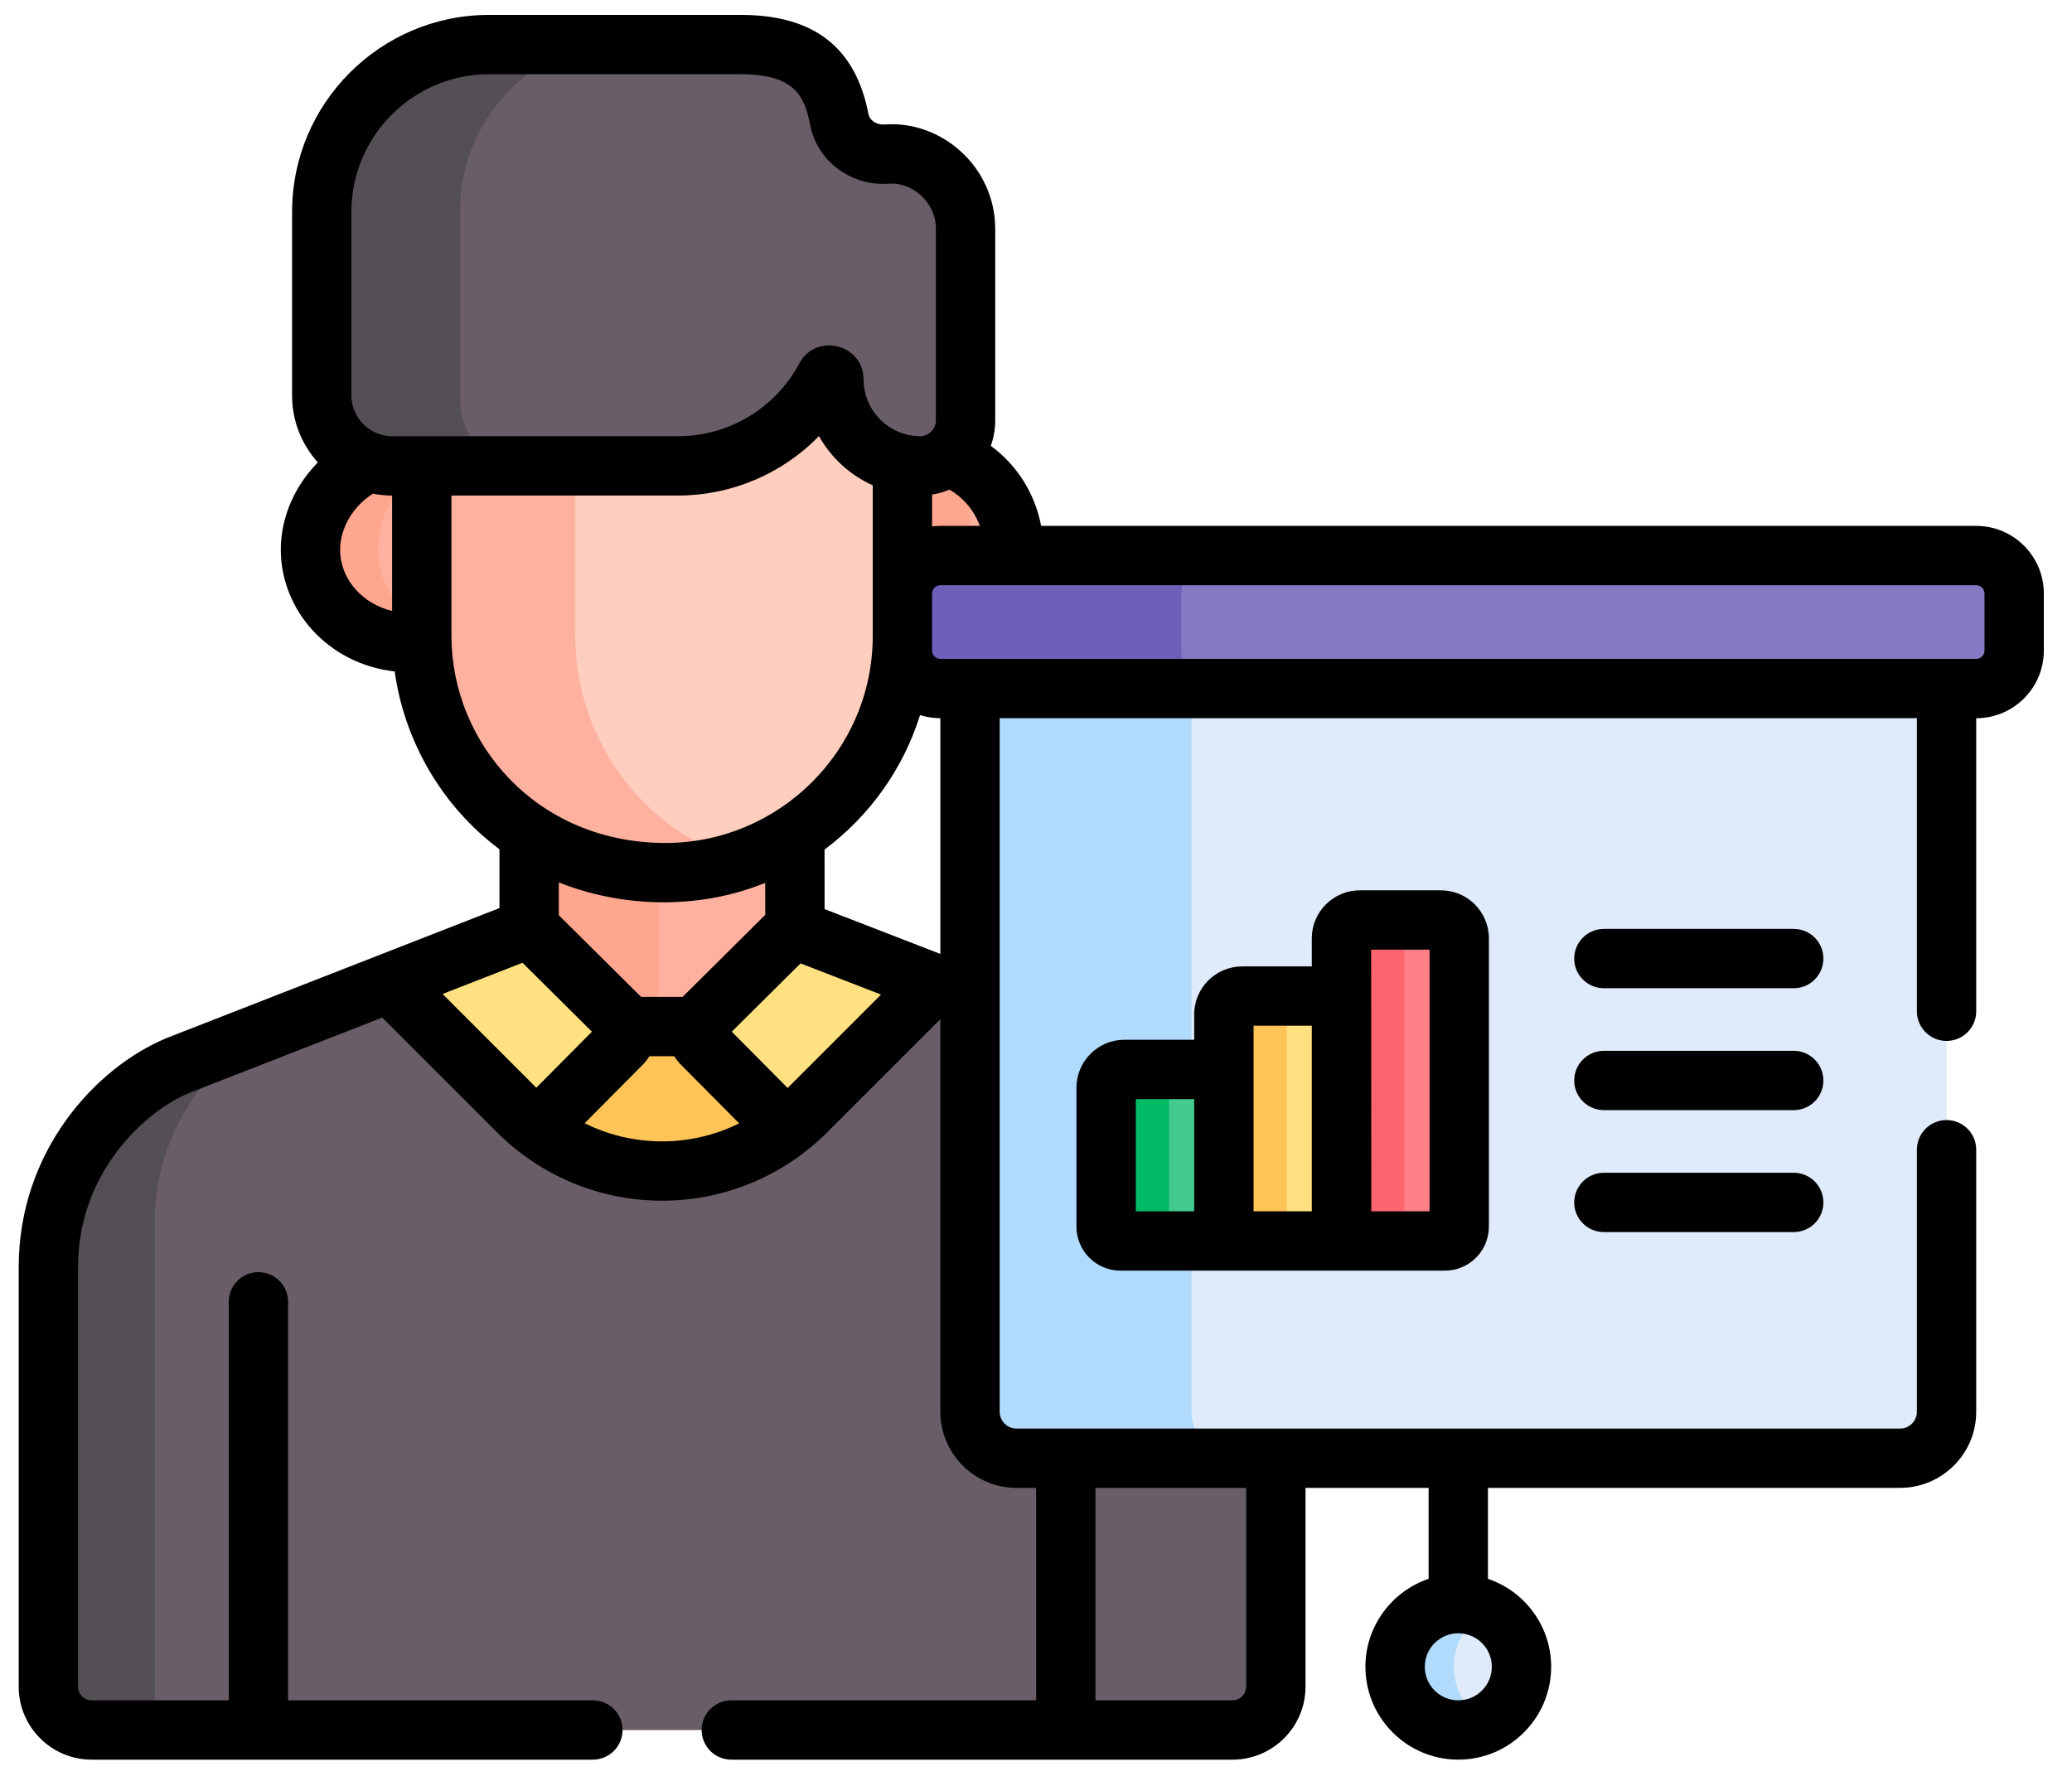<svg width="57" height="49" viewBox="0 0 57 49" fill="none" xmlns="http://www.w3.org/2000/svg">
<path d="M11.712 17.493V12.71H10.789C10.568 12.71 10.357 12.672 10.16 12.604C9.244 13.015 8.541 14.076 8.541 15.123C8.541 16.621 10.038 17.849 11.716 17.665C11.715 17.607 11.712 17.55 11.712 17.493Z" fill="#FFB1A0"/>
<path d="M11.712 17.274C10.925 16.815 10.391 16.017 10.391 15.123C10.391 14.193 10.946 13.253 11.712 12.766V12.71H10.789C10.568 12.71 10.357 12.671 10.16 12.604C9.244 13.015 8.541 14.076 8.541 15.123C8.541 16.62 10.038 17.849 11.716 17.665C11.715 17.607 11.712 17.55 11.712 17.492V17.274Z" fill="#FFA68E"/>
<path d="M25.869 15.503H27.881C27.885 15.447 27.888 15.172 27.888 15.114C27.888 13.976 27.147 12.8 26.065 12.457C25.856 12.615 25.597 12.71 25.317 12.71C25.148 12.71 24.875 12.692 24.717 12.659V16.982C24.717 16.406 25.293 15.503 25.869 15.503Z" fill="#FFB1A0"/>
<path d="M26.685 12.769C26.495 12.635 26.287 12.528 26.064 12.457C25.856 12.615 25.597 12.71 25.316 12.71C25.148 12.71 24.875 12.692 24.717 12.659V16.982C24.717 16.405 25.292 15.503 25.868 15.503H26.685V12.769H26.685Z" fill="#FFA68E"/>
<path d="M28.181 39.901C27.475 39.901 26.902 39.328 26.902 38.623V27.436C26.489 27.276 25.86 27.117 25.464 26.964C21.843 30.585 22.028 30.422 21.632 30.728C19.411 32.441 16.243 32.243 14.251 30.25L10.95 26.95L4.905 29.311C3.377 29.939 1.331 31.918 1.331 34.854V46.405C1.331 47.062 1.864 47.596 2.522 47.596H33.907C34.565 47.596 35.098 47.062 35.098 46.405C35.098 46.169 35.098 42.749 35.098 39.901H28.181Z" fill="#695D67"/>
<path d="M4.254 33.645C4.254 31.076 5.821 29.24 7.236 28.4L4.905 29.31C3.377 29.939 1.331 31.918 1.331 34.854V46.405C1.331 47.062 1.864 47.596 2.522 47.596H4.254C4.254 42.58 4.254 34.418 4.254 33.645Z" fill="#544E55"/>
<path d="M19.317 28.37L21.948 25.43C21.898 25.337 21.869 25.231 21.868 25.12L21.866 22.622C19.544 24.142 16.605 23.936 14.556 22.612V25.116C14.556 25.248 14.525 25.354 14.476 25.44L17.099 28.37C17.157 28.428 17.195 28.497 17.217 28.571H19.197C19.22 28.497 19.258 28.428 19.317 28.37Z" fill="#FFB1A0"/>
<path d="M18.11 28.456V23.683C16.828 23.657 15.581 23.274 14.556 22.612V25.116C14.556 25.248 14.525 25.354 14.476 25.44L17.099 28.37C17.157 28.428 17.195 28.497 17.217 28.571H18.106C18.108 28.533 18.11 28.495 18.11 28.456Z" fill="#FFA68E"/>
<path d="M26.685 18.618V38.84C26.685 39.546 27.257 40.118 27.963 40.118H52.272C52.977 40.118 53.55 39.546 53.55 38.84V18.618H26.685Z" fill="#DFEBFA"/>
<path d="M32.778 38.84V18.618H26.685V38.84C26.685 39.546 27.257 40.118 27.963 40.118H34.057C33.351 40.118 32.778 39.546 32.778 38.84Z" fill="#B1DBFC"/>
<path d="M40.117 44.118C39.157 44.118 38.379 44.897 38.379 45.857C38.379 46.817 39.157 47.596 40.117 47.596C41.077 47.596 41.856 46.817 41.856 45.857C41.856 44.897 41.078 44.118 40.117 44.118Z" fill="#DFEBFA"/>
<path d="M39.993 45.857C39.993 45.188 40.371 44.609 40.924 44.318C40.683 44.191 40.409 44.118 40.117 44.118C39.157 44.118 38.379 44.897 38.379 45.857C38.379 46.817 39.157 47.596 40.117 47.596C40.409 47.596 40.683 47.523 40.924 47.396C40.371 47.105 39.993 46.526 39.993 45.857Z" fill="#B1DBFC"/>
<path d="M54.366 15.286H25.869C25.292 15.286 24.825 15.753 24.825 16.329V17.902C24.825 18.478 25.292 18.945 25.869 18.945H54.366C54.942 18.945 55.409 18.478 55.409 17.902V16.329C55.409 15.753 54.942 15.286 54.366 15.286Z" fill="#8479C2"/>
<path d="M32.496 17.902V16.329C32.496 15.753 32.964 15.286 33.539 15.286H25.869C25.292 15.286 24.825 15.753 24.825 16.329V17.902C24.825 18.478 25.292 18.945 25.869 18.945H33.539C32.964 18.945 32.496 18.478 32.496 17.902Z" fill="#6E60B8"/>
<path d="M33.273 29.422H30.932C30.654 29.422 30.428 29.648 30.428 29.926V33.748C30.428 33.966 30.605 34.143 30.824 34.143H33.777V29.926C33.777 29.648 33.552 29.422 33.273 29.422Z" fill="#43CB8E"/>
<path d="M32.16 29.926C32.16 29.648 32.385 29.422 32.664 29.422H30.932C30.654 29.422 30.428 29.648 30.428 29.926V33.748C30.428 33.966 30.605 34.143 30.824 34.143H32.16V29.926Z" fill="#00BA66"/>
<path d="M36.513 27.404H34.172C33.894 27.404 33.669 27.63 33.669 27.908V34.143H37.017V27.908C37.017 27.63 36.792 27.404 36.513 27.404Z" fill="#FFE181"/>
<path d="M35.904 27.404H34.172C33.894 27.404 33.669 27.63 33.669 27.908V34.143H35.4V27.908C35.4 27.63 35.626 27.404 35.904 27.404Z" fill="#FEC458"/>
<path d="M39.639 25.311H37.407C37.129 25.311 36.903 25.537 36.903 25.815V34.143H39.748C39.966 34.143 40.143 33.966 40.143 33.748V25.815C40.143 25.537 39.918 25.311 39.639 25.311Z" fill="#FF7F87"/>
<path d="M39.139 25.311H37.407C37.129 25.311 36.903 25.537 36.903 25.815V34.143H38.635V25.815C38.635 25.537 38.86 25.311 39.139 25.311Z" fill="#FF656F"/>
<path d="M19.198 28.244H17.218C17.267 28.407 17.013 28.591 16.884 28.72L14.789 31.049C16.799 32.604 19.621 32.606 21.632 31.055L19.531 28.72C19.403 28.591 19.148 28.407 19.198 28.244Z" fill="#FEC458"/>
<path d="M22.291 25.735C22.14 25.677 22.021 25.567 21.948 25.43L19.317 28.043C19.128 28.229 19.127 28.533 19.313 28.72L21.632 31.055C21.822 30.908 22.004 30.75 22.178 30.577L25.7 27.055C23.962 26.382 22.468 25.803 22.291 25.735Z" fill="#FFE181"/>
<path d="M14.476 25.44C14.424 25.53 14.352 25.598 14.275 25.651L10.715 27.041L14.251 30.576C14.422 30.748 14.602 30.904 14.789 31.049L17.102 28.72C17.288 28.533 17.287 28.229 17.099 28.043L14.476 25.44Z" fill="#FFE181"/>
<path d="M22.94 10.116C22.94 9.989 22.77 9.945 22.709 10.057C21.935 11.506 20.408 12.493 18.649 12.493H15.727V17.476C15.727 20.223 17.428 22.78 20.172 23.736C22.86 22.933 24.826 20.438 24.826 17.493V12.441C23.752 12.213 22.94 11.255 22.94 10.116Z" fill="#FFCEBE"/>
<path d="M15.826 17.493V12.493H11.603V17.493C11.603 20.899 14.272 24.009 18.309 24.009C19.022 24.009 19.709 23.892 20.352 23.679C17.563 22.794 15.826 20.24 15.826 17.493Z" fill="#FFB1A0"/>
<path d="M24.402 4.241C23.779 4.289 23.208 3.897 23.088 3.284C22.887 2.252 22.375 1.228 20.379 1.228H13.454C10.912 1.228 8.851 3.288 8.851 5.83V10.881C8.851 11.952 9.719 12.819 10.789 12.819H18.649C20.408 12.819 21.934 11.833 22.709 10.384C22.769 10.271 22.94 10.315 22.94 10.443C22.94 11.75 24.009 12.819 25.317 12.819C26.002 12.819 26.562 12.259 26.562 11.573C26.562 9.659 26.562 8.26 26.562 6.303C26.562 5.061 25.479 4.158 24.402 4.241Z" fill="#695D67"/>
<path d="M12.659 10.986V5.798C12.659 3.606 14.151 1.764 16.174 1.228H13.453C10.912 1.228 8.851 3.288 8.851 5.83V10.881C8.851 11.952 9.718 12.819 10.789 12.819H13.872C13.159 12.516 12.659 11.81 12.659 10.986Z" fill="#544E55"/>
<path d="M49.345 28.909H44.123C43.672 28.909 43.306 29.275 43.306 29.725C43.306 30.176 43.672 30.541 44.123 30.541H49.345C49.796 30.541 50.161 30.176 50.161 29.725C50.161 29.275 49.796 28.909 49.345 28.909Z" fill="black"/>
<path d="M49.345 32.264H44.123C43.672 32.264 43.306 32.629 43.306 33.08C43.306 33.531 43.672 33.896 44.123 33.896H49.345C49.796 33.896 50.161 33.531 50.161 33.08C50.161 32.629 49.796 32.264 49.345 32.264Z" fill="black"/>
<path d="M49.345 25.555H44.123C43.672 25.555 43.306 25.92 43.306 26.371C43.306 26.822 43.672 27.187 44.123 27.187H49.345C49.796 27.187 50.161 26.822 50.161 26.371C50.161 25.92 49.796 25.555 49.345 25.555Z" fill="black"/>
<path d="M37.407 24.494C36.679 24.494 36.087 25.086 36.087 25.814V26.587H34.172C33.445 26.587 32.852 27.179 32.852 27.907V28.605H30.932C30.205 28.605 29.613 29.197 29.613 29.924V33.746C29.613 34.414 30.156 34.957 30.824 34.957H39.748C40.416 34.957 40.959 34.414 40.959 33.746V25.814C40.959 25.086 40.367 24.494 39.639 24.494H37.407ZM32.852 33.325H31.245V30.237H32.852V33.325ZM36.087 33.325H34.485C34.485 32.332 34.485 29.231 34.485 28.219H36.087V33.325ZM39.327 33.325H37.724C37.724 28.047 37.719 26.369 37.719 26.126H39.327V33.325H39.327Z" fill="black"/>
<path d="M2.522 48.41H16.31C16.761 48.41 17.126 48.044 17.126 47.594C17.126 47.143 16.761 46.778 16.31 46.778H7.925V35.814C7.925 35.364 7.559 34.998 7.109 34.998C6.658 34.998 6.293 35.364 6.293 35.814V46.778H2.522C2.315 46.778 2.147 46.61 2.147 46.403V34.852C2.147 32.27 3.976 30.577 5.209 30.066L10.515 27.994L13.674 31.152C14.832 32.31 16.446 33.033 18.214 33.033C19.919 33.033 21.549 32.357 22.755 31.152L25.869 28.038V38.839C25.869 39.993 26.808 40.933 27.963 40.933H28.504V46.778H20.118C19.668 46.778 19.302 47.143 19.302 47.594C19.302 48.045 19.668 48.41 20.118 48.41H33.907C35.014 48.41 35.914 47.51 35.914 46.403V40.933H39.301V43.435C38.292 43.777 37.562 44.732 37.562 45.855C37.562 47.264 38.709 48.41 40.117 48.41C41.526 48.41 42.672 47.264 42.672 45.855C42.672 44.732 41.943 43.777 40.933 43.435V40.933H52.271C53.426 40.933 54.365 39.993 54.365 38.839V31.63C54.365 31.179 54 30.814 53.549 30.814C53.099 30.814 52.733 31.179 52.733 31.63V38.839C52.733 39.093 52.526 39.301 52.271 39.301H35.098H27.963C27.708 39.301 27.501 39.093 27.501 38.839C27.501 38.324 27.501 20.273 27.501 19.759H52.733V27.822C52.733 28.272 53.099 28.637 53.549 28.637C54 28.637 54.365 28.272 54.365 27.822V19.759H54.366C55.391 19.759 56.225 18.925 56.225 17.9V16.327C56.225 15.302 55.391 14.468 54.366 14.468H28.641C28.474 13.578 27.971 12.785 27.256 12.266C27.334 12.049 27.378 11.816 27.378 11.572V6.301C27.378 4.574 25.882 3.307 24.339 3.425C24.147 3.44 23.931 3.342 23.889 3.126C23.532 1.298 22.383 0.41 20.379 0.41H13.453C10.466 0.41 8.035 2.841 8.035 5.828V10.88C8.035 11.587 8.303 12.233 8.744 12.722C8.109 13.365 7.725 14.23 7.725 15.121C7.725 16.785 9.023 18.266 10.857 18.472C11.119 20.347 12.124 22.158 13.74 23.364V24.982C12.822 25.34 5.58 28.169 4.607 28.549C4.603 28.551 4.598 28.552 4.594 28.554C2.629 29.363 0.515 31.678 0.515 34.852V46.403C0.515 47.51 1.415 48.41 2.522 48.41ZM40.117 44.933C40.626 44.933 41.04 45.347 41.04 45.855C41.04 46.364 40.626 46.778 40.117 46.778C39.608 46.778 39.195 46.364 39.195 45.855C39.195 45.347 39.608 44.933 40.117 44.933ZM30.136 40.933H34.282V46.403C34.282 46.61 34.114 46.778 33.907 46.778H30.136V40.933H30.136ZM16.084 30.901C17.058 29.921 16.704 30.277 17.68 29.293C17.682 29.292 17.683 29.291 17.683 29.29C17.755 29.217 17.823 29.126 17.865 29.058H18.549C18.593 29.13 18.663 29.222 18.734 29.293L20.335 30.905C18.998 31.568 17.42 31.566 16.084 30.901ZM15.371 25.177C15.372 25.156 15.373 25.135 15.373 25.114V24.276C17.056 24.948 19.155 25.057 21.051 24.289L21.052 25.12C21.052 25.136 21.052 25.152 21.053 25.167C20.106 26.107 19.697 26.514 18.778 27.426H17.637C17.063 26.856 15.833 25.635 15.371 25.177ZM21.668 29.931C21.511 29.773 20.311 28.565 20.131 28.383L22.023 26.504C23.173 26.95 23.11 26.925 24.237 27.362L21.668 29.931ZM25.869 26.244L22.684 25.01L22.683 23.372C23.91 22.457 24.843 21.167 25.31 19.673C25.486 19.729 25.674 19.759 25.868 19.759H25.869V26.244ZM54.366 16.1C54.491 16.1 54.593 16.202 54.593 16.327V17.9C54.593 18.025 54.491 18.127 54.366 18.127C52.995 18.127 27.266 18.127 25.868 18.127C25.743 18.127 25.641 18.025 25.641 17.9C25.641 17.003 25.641 17.197 25.641 16.327C25.641 16.202 25.743 16.1 25.868 16.1C27.55 16.1 52.705 16.1 54.366 16.1ZM26.117 13.471C26.5 13.684 26.8 14.046 26.955 14.468H25.868C25.794 14.468 25.691 14.475 25.641 14.482V13.608C25.803 13.582 25.987 13.527 26.117 13.471ZM10.787 16.808C9.974 16.614 9.357 15.939 9.357 15.121C9.357 14.524 9.717 13.923 10.258 13.582C10.387 13.607 10.519 13.623 10.653 13.63C10.698 13.632 10.742 13.633 10.787 13.633V16.808H10.787ZM10.789 12.001C10.184 12.001 9.667 11.508 9.667 10.879V5.828C9.667 3.741 11.366 2.042 13.453 2.042H20.379C21.891 2.042 22.138 2.675 22.287 3.439C22.483 4.44 23.42 5.133 24.464 5.053C25.069 5.007 25.746 5.536 25.746 6.301V11.572C25.746 11.806 25.543 12.001 25.316 12.001C24.447 12.001 23.756 11.283 23.756 10.441C23.756 9.464 22.446 9.143 21.989 9.997C21.329 11.233 20.049 12.001 18.649 12.001C17.509 12.001 11.931 12.001 10.789 12.001ZM12.419 17.491V13.633H18.649C20.113 13.633 21.513 13.042 22.529 11.997C22.863 12.593 23.383 13.07 24.009 13.352V17.491C24.009 20.671 21.41 23.191 18.309 23.191C14.754 23.191 12.419 20.429 12.419 17.491ZM14.374 26.487C15.614 27.718 15.142 27.25 16.284 28.383C15.456 29.217 15.756 28.915 14.754 29.924L12.175 27.345L14.374 26.487Z" fill="black"/>
</svg>
